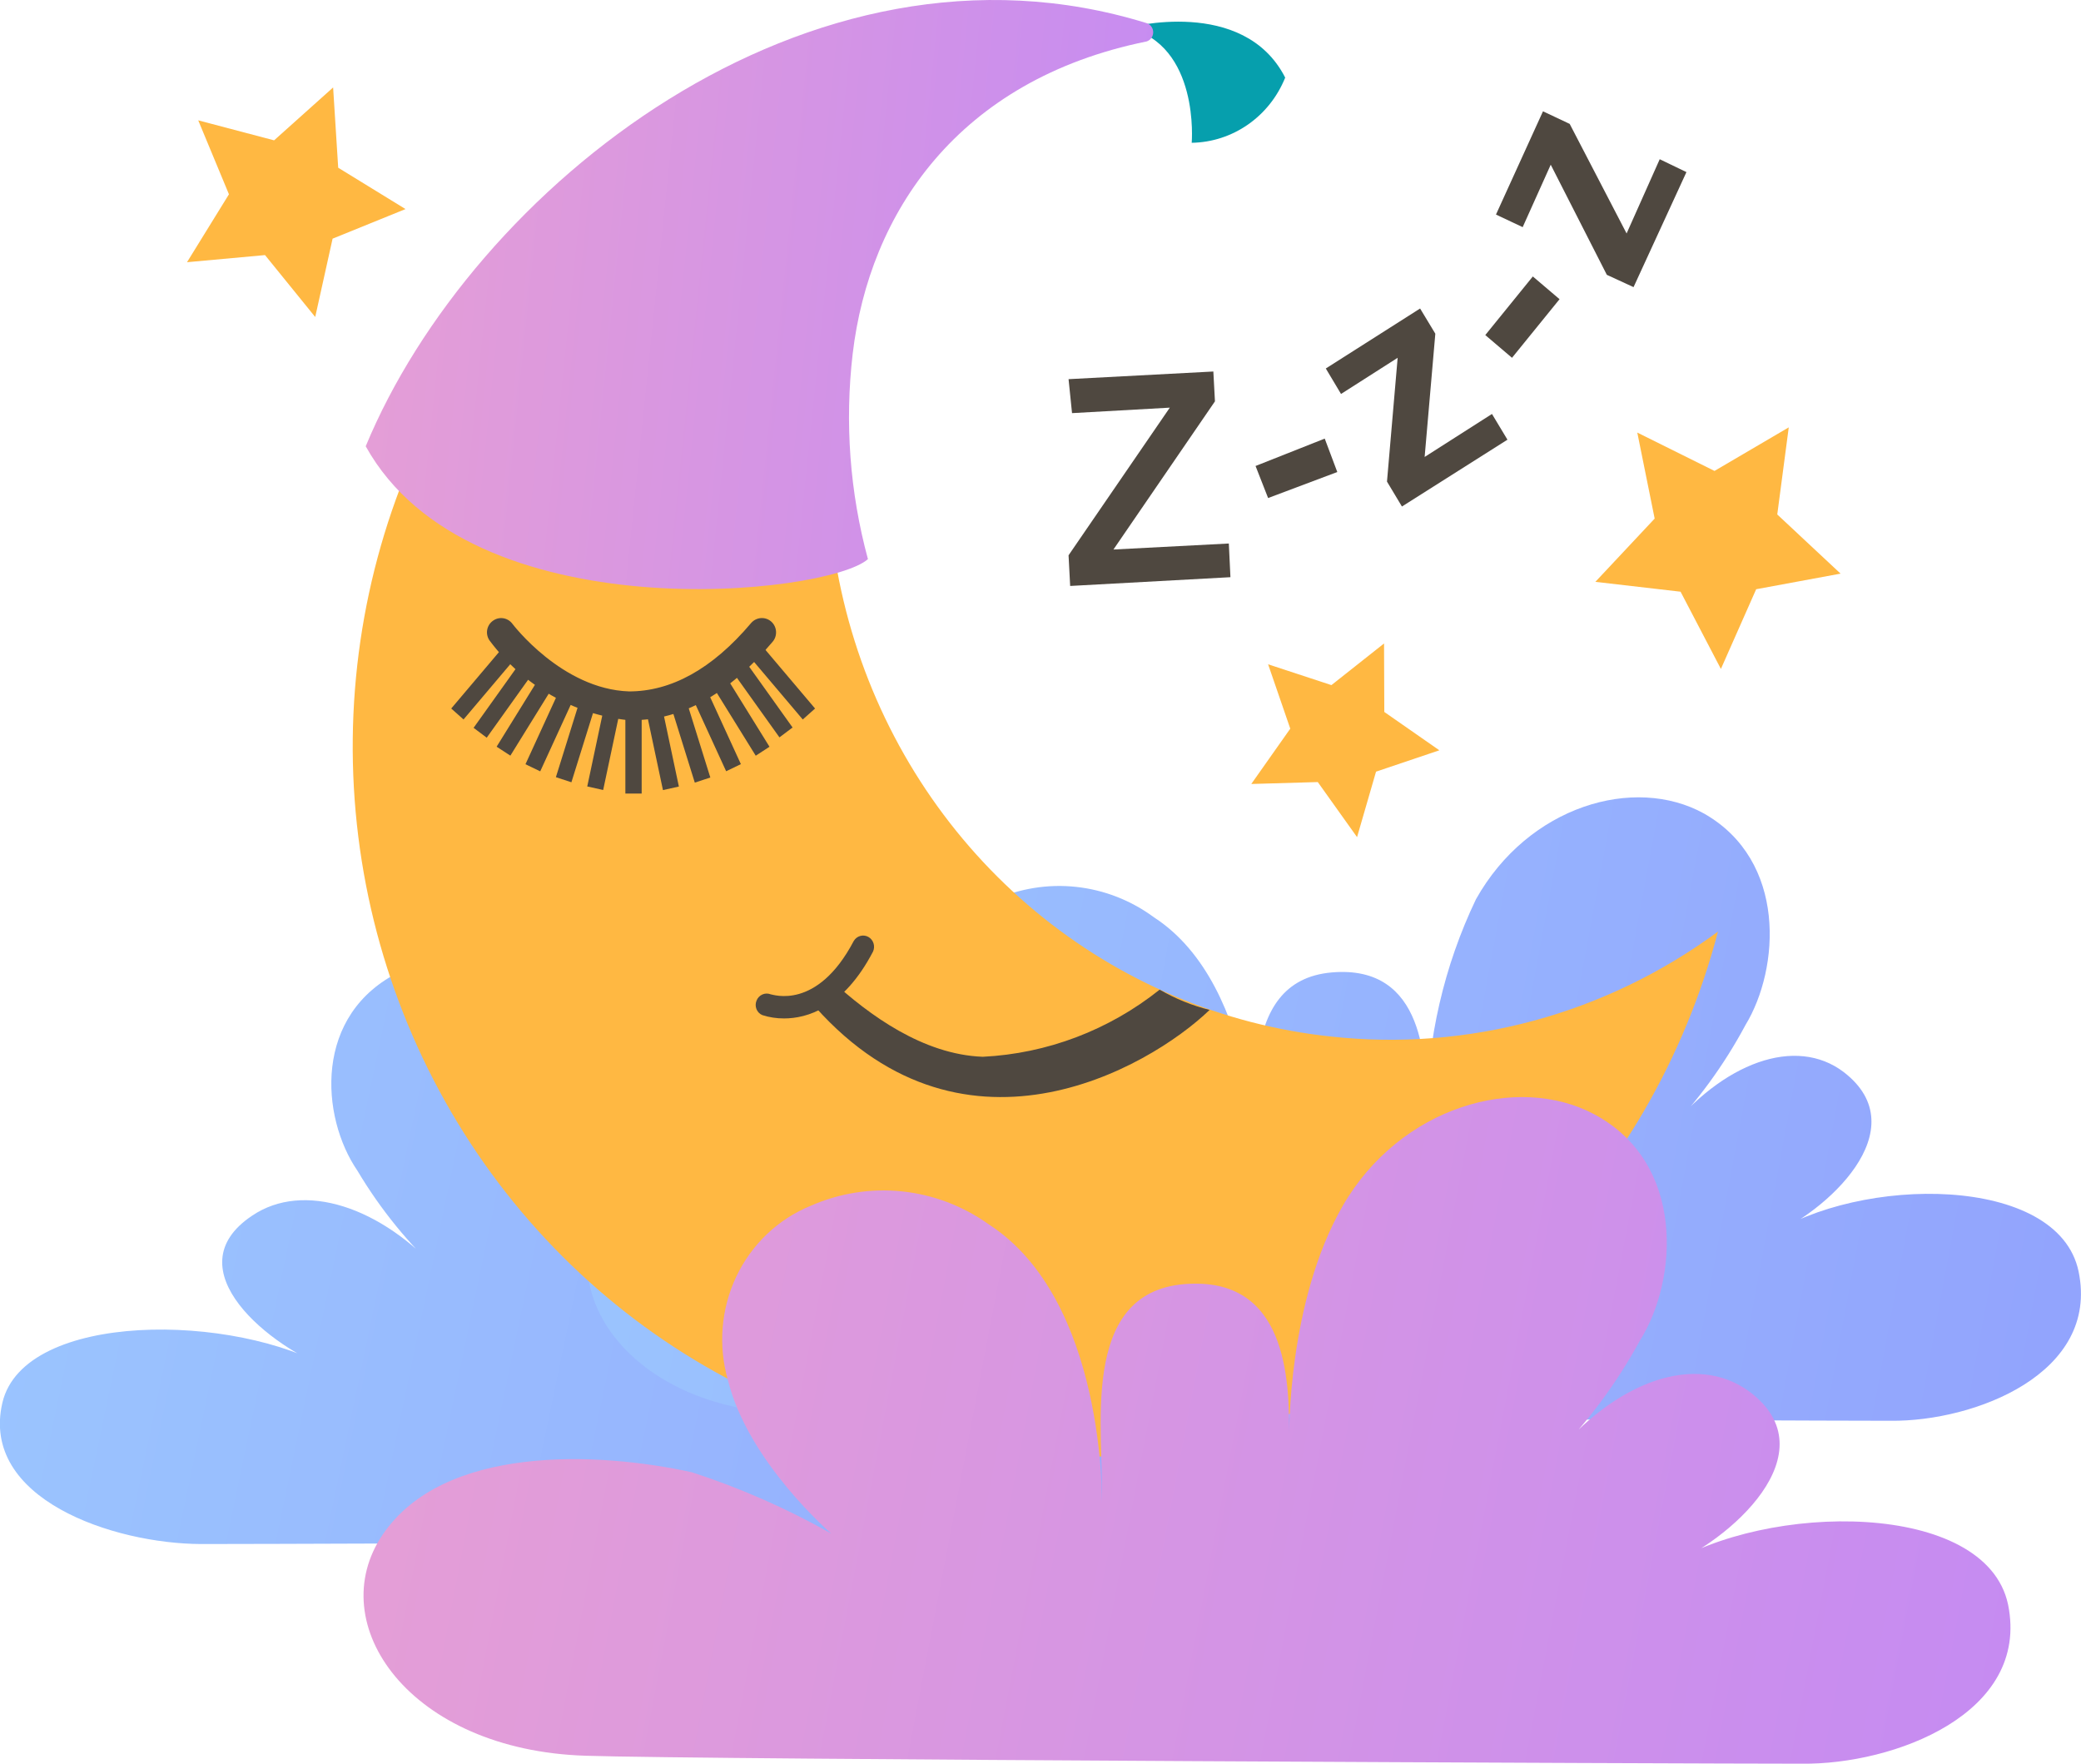 <svg width="118" height="100" viewBox="0 0 118 100" fill="none" xmlns="http://www.w3.org/2000/svg">
<path d="M0.136 79.531C1.363 74.314 13.345 74.407 18.844 77.668C15.375 76.441 9.755 71.953 14.3 68.925C17.193 66.968 21.616 68.382 25.054 72.264C23.186 70.553 21.573 68.57 20.268 66.378C18.177 63.334 17.738 57.48 22.722 55.073C26.933 53.023 33.325 54.669 36.461 59.654C38.386 63.145 39.427 67.074 39.49 71.084C39.49 68.35 39.581 63.133 45.201 63.552C51.063 63.987 49.639 70.99 49.745 74.531C49.745 74.531 49.518 64.375 55.925 60.555C57.36 59.639 58.984 59.08 60.667 58.921C62.35 58.761 64.046 59.007 65.62 59.639C67.343 60.18 68.788 61.398 69.639 63.027C70.49 64.656 70.679 66.564 70.164 68.335C68.937 72.497 64.408 76.115 64.408 76.115C66.832 74.839 69.368 73.799 71.982 73.009C77.147 71.969 85.524 71.658 88.841 76.115C92.158 80.572 87.326 86.877 77.768 87.156C71.451 87.343 17.738 87.545 11.406 87.545C6.408 87.529 -1.136 84.982 0.136 79.531Z" fill="url(#paint0_linear_1169_375)"/>
<path d="M117.864 72.093C116.712 66.564 105.428 66.642 100.247 70.105C103.519 68.785 108.76 64.033 104.549 60.788C101.838 58.722 97.672 60.213 94.43 64.328C96.225 62.49 97.755 60.398 98.975 58.117C100.929 54.902 101.323 48.799 96.627 46.128C92.673 43.938 86.66 45.693 83.691 50.989C81.882 54.771 80.925 58.921 80.888 63.133C80.888 60.229 80.813 54.685 75.526 55.135C69.997 55.601 71.345 63.039 71.27 66.797C71.27 66.797 71.466 55.927 65.438 52.014C64.138 51.052 62.615 50.456 61.02 50.285C59.426 50.113 57.816 50.372 56.349 51.035C54.654 51.768 53.281 53.115 52.493 54.819C51.705 56.524 51.557 58.466 52.078 60.275C53.017 64.623 57.349 68.35 57.349 68.35C55.068 67.02 52.663 65.928 50.169 65.089C45.307 64.002 37.415 63.676 34.294 68.397C31.174 73.118 35.673 79.842 44.716 80.137C50.669 80.323 101.247 80.556 107.215 80.556C111.956 80.603 119.06 77.885 117.864 72.093Z" fill="url(#paint1_linear_1169_375)"/>
<path d="M63.938 1.574C63.938 1.574 70.512 -0.228 72.875 4.4C72.44 5.48 71.707 6.405 70.764 7.062C69.822 7.719 68.713 8.078 67.574 8.096C67.574 8.096 68.043 2.552 63.938 1.574Z" fill="#069FAD"/>
<path d="M75.451 58.768C69.317 58.115 63.502 55.649 58.711 51.67C53.92 47.691 50.36 42.37 48.465 36.355C46.569 30.34 46.42 23.889 48.035 17.789C49.65 11.688 52.959 6.2 57.561 1.993C50.297 2.338 43.269 4.738 37.254 8.927C31.239 13.116 26.473 18.93 23.483 25.725C20.494 32.521 19.397 40.032 20.316 47.427C21.235 54.822 24.133 61.812 28.689 67.622C33.244 73.432 39.28 77.836 46.127 80.346C52.974 82.855 60.365 83.372 67.481 81.839C74.598 80.307 81.161 76.784 86.444 71.662C91.728 66.54 95.525 60.019 97.415 52.82C91.057 57.507 83.236 59.624 75.451 58.768Z" fill="#FFB842"/>
<path d="M49.215 31.701C48.187 27.914 47.894 23.957 48.351 20.054C49.29 12.103 54.304 4.525 65.014 2.351C65.123 2.317 65.218 2.248 65.286 2.154C65.354 2.061 65.39 1.947 65.39 1.83C65.39 1.714 65.354 1.6 65.286 1.507C65.218 1.413 65.123 1.344 65.014 1.31C45.806 -4.637 26.751 10.768 20.737 25.303C26.66 35.972 46.958 33.735 49.215 31.701Z" fill="url(#paint2_linear_1169_375)"/>
<path d="M35.87 40.833H35.612C34.078 40.668 32.593 40.185 31.247 39.413C29.9 38.642 28.721 37.598 27.781 36.344C27.716 36.261 27.668 36.164 27.641 36.061C27.613 35.958 27.606 35.85 27.62 35.745C27.635 35.639 27.669 35.537 27.723 35.445C27.777 35.353 27.848 35.274 27.932 35.211C28.101 35.08 28.314 35.023 28.524 35.052C28.734 35.081 28.924 35.194 29.053 35.366C29.053 35.366 31.855 39.078 35.673 39.202C38.036 39.202 40.368 37.959 42.595 35.32C42.738 35.158 42.936 35.059 43.148 35.045C43.36 35.03 43.569 35.101 43.731 35.242C43.811 35.312 43.876 35.397 43.922 35.493C43.969 35.589 43.997 35.693 44.004 35.8C44.011 35.907 43.997 36.014 43.964 36.116C43.93 36.217 43.877 36.311 43.807 36.391C41.323 39.342 38.657 40.833 35.87 40.833Z" fill="#4F4840"/>
<path d="M36.385 40.273H35.461V44.994H36.385V40.273Z" fill="#4F4840"/>
<path d="M37.517 39.982L36.614 40.184L37.592 44.797L38.495 44.596L37.517 39.982Z" fill="#4F4840"/>
<path d="M38.875 39.587L37.995 39.876L39.397 44.373L40.278 44.084L38.875 39.587Z" fill="#4F4840"/>
<path d="M40.051 39.053L39.215 39.456L41.175 43.729L42.011 43.326L40.051 39.053Z" fill="#4F4840"/>
<path d="M41.163 38.355L40.383 38.863L42.853 42.848L43.633 42.34L41.163 38.355Z" fill="#4F4840"/>
<path d="M42.222 37.439L41.477 37.999L44.197 41.808L44.942 41.248L42.222 37.439Z" fill="#4F4840"/>
<path d="M43.2 36.607L42.502 37.228L45.519 40.794L46.217 40.173L43.2 36.607Z" fill="#4F4840"/>
<path d="M34.277 39.978L33.299 44.591L34.202 44.792L35.18 40.179L34.277 39.978Z" fill="#4F4840"/>
<path d="M32.924 39.569L31.521 44.065L32.401 44.354L33.804 39.858L32.924 39.569Z" fill="#4F4840"/>
<path d="M31.756 39.058L29.796 43.331L30.633 43.734L32.592 39.461L31.756 39.058Z" fill="#4F4840"/>
<path d="M30.628 38.351L28.16 42.337L28.94 42.844L31.408 38.858L30.628 38.351Z" fill="#4F4840"/>
<path d="M29.574 37.458L26.854 41.267L27.599 41.826L30.32 38.017L29.574 37.458Z" fill="#4F4840"/>
<path d="M28.603 36.606L25.586 40.172L26.284 40.793L29.301 37.226L28.603 36.606Z" fill="#4F4840"/>
<path d="M65.756 56.113C62.875 58.41 59.373 59.738 55.728 59.918C52.335 59.794 49.275 57.542 47.17 55.616C46.75 55.992 46.299 56.33 45.822 56.626C54.365 66.797 65.135 60.586 68.589 57.262C67.598 57.014 66.645 56.627 65.756 56.113Z" fill="#4F4840"/>
<path d="M44.459 57.744C44.043 57.746 43.629 57.684 43.232 57.557C43.156 57.527 43.088 57.481 43.03 57.423C42.972 57.364 42.926 57.295 42.895 57.218C42.864 57.141 42.849 57.059 42.849 56.976C42.85 56.893 42.866 56.811 42.898 56.734C42.959 56.578 43.078 56.453 43.228 56.386C43.379 56.319 43.549 56.316 43.701 56.377C43.807 56.377 46.322 57.325 48.412 53.349C48.495 53.21 48.627 53.109 48.781 53.067C48.934 53.024 49.098 53.044 49.238 53.122C49.377 53.199 49.483 53.329 49.532 53.484C49.581 53.639 49.571 53.807 49.503 53.955C47.822 57.169 45.746 57.744 44.459 57.744Z" fill="#4F4840"/>
<path d="M113.865 90.977C112.608 85.044 100.141 85.153 94.43 88.834C98.036 87.436 103.822 82.342 99.187 78.895C96.157 76.674 91.613 78.274 88.008 82.684C89.973 80.715 91.651 78.466 92.991 76.006C95.157 72.559 95.582 65.943 90.401 63.179C86.039 60.85 79.389 62.729 76.132 68.381C73.012 73.801 73.103 81.364 73.103 81.364C73.103 78.258 72.997 72.341 67.165 72.807C61.106 73.304 62.62 81.271 62.484 85.231C62.484 85.231 62.711 73.692 56.046 69.406C54.591 68.371 52.903 67.732 51.141 67.55C49.379 67.368 47.6 67.649 45.973 68.366C44.127 69.116 42.621 70.547 41.752 72.378C40.884 74.208 40.714 76.306 41.277 78.258C42.429 82.917 47.14 86.954 47.14 86.954C44.622 85.531 41.973 84.366 39.233 83.476C33.855 82.296 25.16 81.923 21.707 87.001C18.253 92.079 23.221 99.238 33.219 99.549C39.778 99.766 95.597 99.999 102.171 99.999C107.367 100.061 115.122 97.173 113.865 90.977Z" fill="url(#paint3_linear_1169_375)"/>
<path d="M69.77 32.726L60.682 33.223L60.591 31.484L66.332 23.113L60.788 23.424L60.591 21.498L68.801 21.064L68.892 22.756L63.136 31.157L69.679 30.816L69.77 32.726Z" fill="#4F4840"/>
<path d="M71.906 28.238L71.194 26.421L75.117 24.868L75.829 26.763L71.906 28.238Z" fill="#4F4840"/>
<path d="M79.495 28.719L78.647 27.306L79.252 20.287L76.041 22.337L75.178 20.893L80.525 17.492L81.388 18.92L80.782 25.909L84.6 23.471L85.478 24.93L79.495 28.719Z" fill="#4F4840"/>
<path d="M85.736 20.287L84.221 18.998L86.917 15.675L88.432 16.964L85.736 20.287Z" fill="#4F4840"/>
<path d="M92.628 16.28L91.113 15.582L87.932 9.339L86.341 12.879L84.827 12.165L87.493 6.311L89.007 7.025L92.234 13.237L94.112 9.028L95.627 9.758L92.628 16.28Z" fill="#4F4840"/>
<path d="M17.874 17.973L15.027 14.463L10.604 14.867L12.982 11.016L11.24 6.823L15.542 7.957L18.889 4.959L19.177 9.51L22.994 11.854L18.859 13.532L17.874 17.973Z" fill="#FFB842"/>
<path d="M97.581 37.928L95.294 33.549L90.462 32.99L93.825 29.403L92.84 24.526L97.218 26.701L101.429 24.231L100.777 29.17L104.367 32.524L99.581 33.409L97.581 37.928Z" fill="#FFB842"/>
<path d="M76.95 47.464L74.723 44.342L70.952 44.451L73.163 41.314L71.906 37.665L75.496 38.845L78.48 36.484L78.495 40.367L81.616 42.541L78.026 43.752L76.95 47.464Z" fill="#FFB842"/>
<defs>
<linearGradient id="paint0_linear_1169_375" x1="89.885" y1="87.545" x2="-25.609" y2="63.443" gradientUnits="userSpaceOnUse">
<stop stop-color="#92A3FD"/>
<stop offset="1" stop-color="#9DCEFF"/>
</linearGradient>
<linearGradient id="paint1_linear_1169_375" x1="117.997" y1="80.557" x2="8.22" y2="60.206" gradientUnits="userSpaceOnUse">
<stop stop-color="#92A3FD"/>
<stop offset="1" stop-color="#9DCEFF"/>
</linearGradient>
<linearGradient id="paint2_linear_1169_375" x1="65.39" y1="33.402" x2="6.154" y2="27.274" gradientUnits="userSpaceOnUse">
<stop stop-color="#C58BF2"/>
<stop offset="1" stop-color="#EEA4CE"/>
</linearGradient>
<linearGradient id="paint3_linear_1169_375" x1="114.001" y1="100" x2="-6.795" y2="76.905" gradientUnits="userSpaceOnUse">
<stop stop-color="#C58BF2"/>
<stop offset="1" stop-color="#EEA4CE"/>
</linearGradient>
</defs>
</svg>
